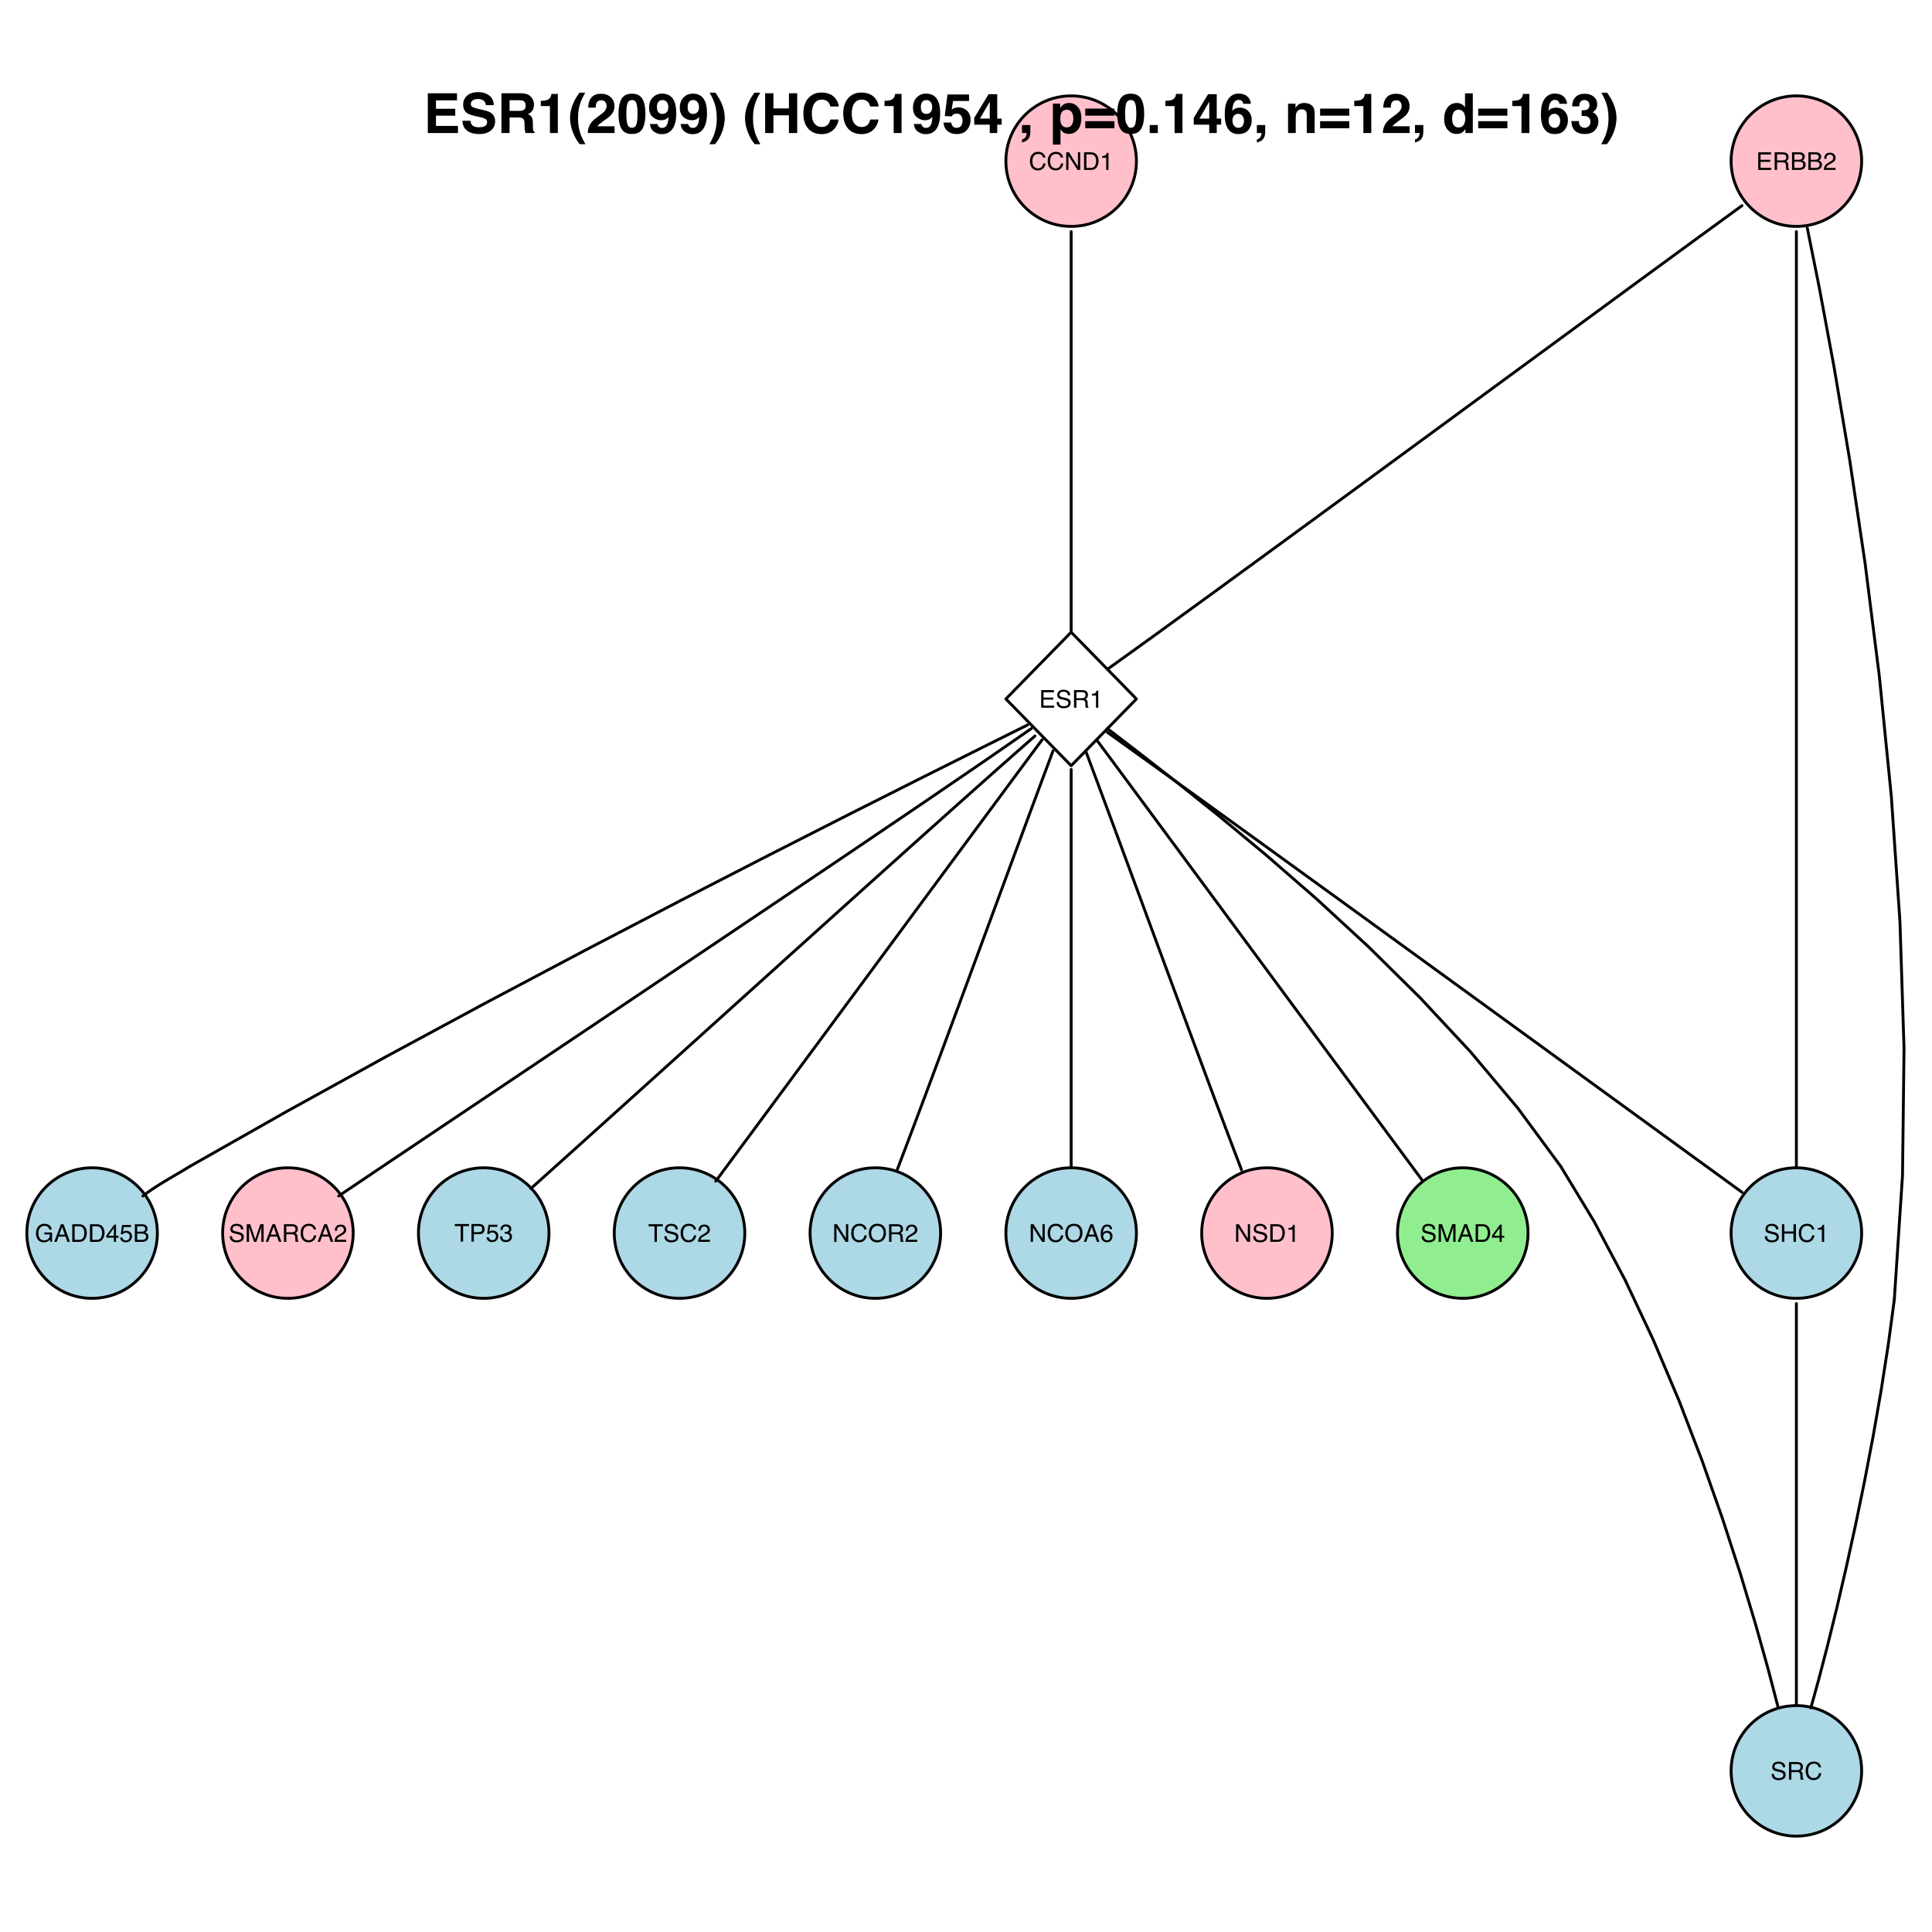 <?xml version="1.0" encoding="UTF-8"?>
<svg xmlns="http://www.w3.org/2000/svg" xmlns:xlink="http://www.w3.org/1999/xlink" width="504pt" height="504pt" viewBox="0 0 504 504" version="1.1">
<defs>
<g>
<symbol overflow="visible" id="glyph0-0">
<path style="stroke:none;" d="M 0.203 0 L 0.203 -4.594 L 3.859 -4.594 L 3.859 0 Z M 3.281 -0.578 L 3.281 -4.016 L 0.781 -4.016 L 0.781 -0.578 Z "/>
</symbol>
<symbol overflow="visible" id="glyph0-1">
<path style="stroke:none;" d="M 2.422 -4.719 C 3.004 -4.719 3.457 -4.562 3.781 -4.25 C 4.102 -3.945 4.281 -3.602 4.312 -3.219 L 3.703 -3.219 C 3.641 -3.508 3.504 -3.738 3.297 -3.906 C 3.086 -4.082 2.801 -4.172 2.438 -4.172 C 1.977 -4.172 1.609 -4.008 1.328 -3.688 C 1.055 -3.375 0.922 -2.891 0.922 -2.234 C 0.922 -1.703 1.047 -1.266 1.297 -0.922 C 1.547 -0.586 1.922 -0.422 2.422 -0.422 C 2.879 -0.422 3.227 -0.598 3.469 -0.953 C 3.594 -1.141 3.688 -1.383 3.75 -1.688 L 4.359 -1.688 C 4.305 -1.207 4.125 -0.801 3.812 -0.469 C 3.445 -0.07 2.957 0.125 2.344 0.125 C 1.812 0.125 1.363 -0.035 1 -0.359 C 0.52 -0.785 0.281 -1.445 0.281 -2.344 C 0.281 -3.02 0.457 -3.578 0.812 -4.016 C 1.207 -4.484 1.742 -4.719 2.422 -4.719 Z M 2.297 -4.719 Z "/>
</symbol>
<symbol overflow="visible" id="glyph0-2">
<path style="stroke:none;" d="M 0.484 -4.594 L 1.219 -4.594 L 3.547 -0.875 L 3.547 -4.594 L 4.141 -4.594 L 4.141 0 L 3.438 0 L 1.078 -3.719 L 1.078 0 L 0.484 0 Z M 2.266 -4.594 Z "/>
</symbol>
<symbol overflow="visible" id="glyph0-3">
<path style="stroke:none;" d="M 2.25 -0.531 C 2.457 -0.531 2.629 -0.551 2.766 -0.594 C 3.016 -0.676 3.211 -0.832 3.359 -1.062 C 3.484 -1.25 3.57 -1.488 3.625 -1.781 C 3.656 -1.957 3.672 -2.117 3.672 -2.266 C 3.672 -2.828 3.555 -3.266 3.328 -3.578 C 3.109 -3.898 2.75 -4.062 2.25 -4.062 L 1.141 -4.062 L 1.141 -0.531 Z M 0.516 -4.594 L 2.375 -4.594 C 3.008 -4.594 3.5 -4.367 3.844 -3.922 C 4.156 -3.516 4.312 -3 4.312 -2.375 C 4.312 -1.883 4.219 -1.441 4.031 -1.047 C 3.707 -0.348 3.156 0 2.375 0 L 0.516 0 Z "/>
</symbol>
<symbol overflow="visible" id="glyph0-4">
<path style="stroke:none;" d="M 0.609 -3.172 L 0.609 -3.609 C 1.016 -3.641 1.297 -3.703 1.453 -3.797 C 1.617 -3.891 1.742 -4.109 1.828 -4.453 L 2.266 -4.453 L 2.266 0 L 1.672 0 L 1.672 -3.172 Z "/>
</symbol>
<symbol overflow="visible" id="glyph0-5">
<path style="stroke:none;" d="M 0.547 -4.594 L 3.891 -4.594 L 3.891 -4.031 L 1.156 -4.031 L 1.156 -2.641 L 3.688 -2.641 L 3.688 -2.109 L 1.156 -2.109 L 1.156 -0.547 L 3.938 -0.547 L 3.938 0 L 0.547 0 Z M 2.25 -4.594 Z "/>
</symbol>
<symbol overflow="visible" id="glyph0-6">
<path style="stroke:none;" d="M 2.625 -2.484 C 2.914 -2.484 3.145 -2.539 3.312 -2.656 C 3.488 -2.781 3.578 -2.992 3.578 -3.297 C 3.578 -3.617 3.457 -3.844 3.219 -3.969 C 3.094 -4.031 2.922 -4.062 2.703 -4.062 L 1.188 -4.062 L 1.188 -2.484 Z M 0.562 -4.594 L 2.688 -4.594 C 3.039 -4.594 3.332 -4.539 3.562 -4.438 C 3.988 -4.238 4.203 -3.879 4.203 -3.359 C 4.203 -3.078 4.145 -2.848 4.031 -2.672 C 3.914 -2.504 3.758 -2.367 3.562 -2.266 C 3.738 -2.191 3.867 -2.094 3.953 -1.969 C 4.047 -1.852 4.098 -1.66 4.109 -1.391 L 4.141 -0.781 C 4.141 -0.602 4.148 -0.473 4.172 -0.391 C 4.211 -0.242 4.281 -0.148 4.375 -0.109 L 4.375 0 L 3.609 0 C 3.586 -0.039 3.57 -0.094 3.562 -0.156 C 3.551 -0.219 3.539 -0.336 3.531 -0.516 L 3.5 -1.281 C 3.477 -1.582 3.363 -1.785 3.156 -1.891 C 3.039 -1.941 2.859 -1.969 2.609 -1.969 L 1.188 -1.969 L 1.188 0 L 0.562 0 Z "/>
</symbol>
<symbol overflow="visible" id="glyph0-7">
<path style="stroke:none;" d="M 2.219 -2.656 C 2.477 -2.656 2.68 -2.691 2.828 -2.766 C 3.055 -2.879 3.172 -3.082 3.172 -3.375 C 3.172 -3.676 3.051 -3.879 2.812 -3.984 C 2.664 -4.047 2.457 -4.078 2.188 -4.078 L 1.078 -4.078 L 1.078 -2.656 Z M 2.422 -0.531 C 2.805 -0.531 3.078 -0.641 3.234 -0.859 C 3.336 -1.004 3.391 -1.176 3.391 -1.375 C 3.391 -1.707 3.242 -1.93 2.953 -2.047 C 2.785 -2.117 2.57 -2.156 2.312 -2.156 L 1.078 -2.156 L 1.078 -0.531 Z M 0.469 -4.594 L 2.453 -4.594 C 2.984 -4.594 3.363 -4.43 3.594 -4.109 C 3.727 -3.922 3.797 -3.703 3.797 -3.453 C 3.797 -3.16 3.711 -2.926 3.547 -2.75 C 3.461 -2.645 3.336 -2.551 3.172 -2.469 C 3.41 -2.383 3.586 -2.285 3.703 -2.172 C 3.91 -1.973 4.016 -1.695 4.016 -1.344 C 4.016 -1.039 3.922 -0.77 3.734 -0.531 C 3.461 -0.176 3.023 0 2.422 0 L 0.469 0 Z "/>
</symbol>
<symbol overflow="visible" id="glyph0-8">
<path style="stroke:none;" d="M 0.203 0 C 0.223 -0.383 0.301 -0.719 0.438 -1 C 0.57 -1.289 0.844 -1.551 1.25 -1.781 L 1.859 -2.141 C 2.117 -2.297 2.305 -2.426 2.422 -2.531 C 2.586 -2.707 2.672 -2.906 2.672 -3.125 C 2.672 -3.383 2.594 -3.594 2.438 -3.75 C 2.281 -3.906 2.07 -3.984 1.812 -3.984 C 1.426 -3.984 1.16 -3.836 1.016 -3.547 C 0.93 -3.391 0.883 -3.172 0.875 -2.891 L 0.312 -2.891 C 0.312 -3.273 0.383 -3.594 0.531 -3.844 C 0.77 -4.281 1.195 -4.5 1.812 -4.5 C 2.332 -4.5 2.707 -4.359 2.938 -4.078 C 3.176 -3.797 3.297 -3.488 3.297 -3.156 C 3.297 -2.789 3.172 -2.484 2.922 -2.234 C 2.773 -2.086 2.516 -1.91 2.141 -1.703 L 1.703 -1.453 C 1.492 -1.336 1.332 -1.234 1.219 -1.141 C 1.008 -0.953 0.879 -0.75 0.828 -0.531 L 3.281 -0.531 L 3.281 0 Z "/>
</symbol>
<symbol overflow="visible" id="glyph0-9">
<path style="stroke:none;" d="M 0.891 -1.484 C 0.91 -1.223 0.973 -1.008 1.078 -0.844 C 1.285 -0.539 1.648 -0.391 2.172 -0.391 C 2.398 -0.391 2.613 -0.422 2.812 -0.484 C 3.176 -0.617 3.359 -0.852 3.359 -1.188 C 3.359 -1.438 3.281 -1.613 3.125 -1.719 C 2.969 -1.82 2.723 -1.914 2.391 -2 L 1.766 -2.141 C 1.359 -2.223 1.07 -2.32 0.906 -2.438 C 0.613 -2.625 0.469 -2.91 0.469 -3.297 C 0.469 -3.711 0.609 -4.051 0.891 -4.312 C 1.172 -4.57 1.578 -4.703 2.109 -4.703 C 2.586 -4.703 2.992 -4.586 3.328 -4.359 C 3.672 -4.129 3.844 -3.758 3.844 -3.25 L 3.25 -3.25 C 3.219 -3.488 3.148 -3.676 3.047 -3.812 C 2.859 -4.051 2.539 -4.172 2.094 -4.172 C 1.719 -4.172 1.445 -4.094 1.281 -3.938 C 1.125 -3.781 1.047 -3.602 1.047 -3.406 C 1.047 -3.176 1.141 -3.008 1.328 -2.906 C 1.453 -2.844 1.734 -2.758 2.172 -2.656 L 2.812 -2.516 C 3.125 -2.441 3.363 -2.344 3.531 -2.219 C 3.82 -2.008 3.969 -1.695 3.969 -1.281 C 3.969 -0.77 3.781 -0.406 3.406 -0.188 C 3.039 0.031 2.613 0.141 2.125 0.141 C 1.551 0.141 1.102 -0.004 0.781 -0.297 C 0.457 -0.586 0.301 -0.984 0.312 -1.484 Z M 2.156 -4.719 Z "/>
</symbol>
<symbol overflow="visible" id="glyph0-10">
<path style="stroke:none;" d="M 0.469 -4.594 L 1.359 -4.594 L 2.688 -0.703 L 4 -4.594 L 4.875 -4.594 L 4.875 0 L 4.281 0 L 4.281 -2.719 C 4.281 -2.812 4.281 -2.961 4.281 -3.172 C 4.289 -3.391 4.297 -3.625 4.297 -3.875 L 2.984 0 L 2.375 0 L 1.047 -3.875 L 1.047 -3.734 C 1.047 -3.617 1.047 -3.445 1.047 -3.219 C 1.055 -2.988 1.062 -2.82 1.062 -2.719 L 1.062 0 L 0.469 0 Z "/>
</symbol>
<symbol overflow="visible" id="glyph0-11">
<path style="stroke:none;" d="M 2.844 -1.891 L 2.156 -3.906 L 1.406 -1.891 Z M 1.828 -4.594 L 2.531 -4.594 L 4.188 0 L 3.516 0 L 3.047 -1.375 L 1.234 -1.375 L 0.734 0 L 0.094 0 Z M 2.141 -4.594 Z "/>
</symbol>
<symbol overflow="visible" id="glyph0-12">
<path style="stroke:none;" d="M 2.125 -1.578 L 2.125 -3.609 L 0.688 -1.578 Z M 2.125 0 L 2.125 -1.094 L 0.156 -1.094 L 0.156 -1.641 L 2.219 -4.484 L 2.688 -4.484 L 2.688 -1.578 L 3.344 -1.578 L 3.344 -1.094 L 2.688 -1.094 L 2.688 0 Z "/>
</symbol>
<symbol overflow="visible" id="glyph0-13">
<path style="stroke:none;" d="M 2.469 -4.719 C 2.906 -4.719 3.281 -4.633 3.594 -4.469 C 4.051 -4.227 4.332 -3.805 4.438 -3.203 L 3.812 -3.203 C 3.738 -3.535 3.582 -3.781 3.344 -3.938 C 3.113 -4.094 2.816 -4.172 2.453 -4.172 C 2.035 -4.172 1.68 -4.008 1.391 -3.688 C 1.098 -3.363 0.953 -2.891 0.953 -2.266 C 0.953 -1.711 1.07 -1.266 1.312 -0.922 C 1.551 -0.578 1.941 -0.406 2.484 -0.406 C 2.898 -0.406 3.242 -0.523 3.516 -0.766 C 3.785 -1.016 3.922 -1.406 3.922 -1.938 L 2.484 -1.938 L 2.484 -2.453 L 4.5 -2.453 L 4.5 0 L 4.109 0 L 3.953 -0.594 C 3.742 -0.363 3.555 -0.203 3.391 -0.109 C 3.117 0.047 2.773 0.125 2.359 0.125 C 1.805 0.125 1.336 -0.051 0.953 -0.406 C 0.523 -0.844 0.312 -1.453 0.312 -2.234 C 0.312 -2.992 0.52 -3.602 0.938 -4.062 C 1.332 -4.5 1.844 -4.719 2.469 -4.719 Z M 2.375 -4.719 Z "/>
</symbol>
<symbol overflow="visible" id="glyph0-14">
<path style="stroke:none;" d="M 0.797 -1.141 C 0.828 -0.816 0.973 -0.594 1.234 -0.469 C 1.367 -0.406 1.523 -0.375 1.703 -0.375 C 2.035 -0.375 2.281 -0.477 2.438 -0.688 C 2.602 -0.906 2.688 -1.145 2.688 -1.406 C 2.688 -1.719 2.586 -1.957 2.391 -2.125 C 2.203 -2.301 1.977 -2.391 1.719 -2.391 C 1.52 -2.391 1.348 -2.352 1.203 -2.281 C 1.066 -2.207 0.953 -2.102 0.859 -1.969 L 0.375 -2 L 0.703 -4.406 L 3.031 -4.406 L 3.031 -3.859 L 1.125 -3.859 L 0.938 -2.609 C 1.039 -2.691 1.141 -2.754 1.234 -2.797 C 1.398 -2.859 1.594 -2.891 1.812 -2.891 C 2.227 -2.891 2.578 -2.758 2.859 -2.5 C 3.148 -2.238 3.297 -1.898 3.297 -1.484 C 3.297 -1.066 3.16 -0.695 2.891 -0.375 C 2.629 -0.051 2.211 0.109 1.641 0.109 C 1.273 0.109 0.953 0.008 0.672 -0.188 C 0.391 -0.395 0.234 -0.711 0.203 -1.141 Z "/>
</symbol>
<symbol overflow="visible" id="glyph0-15">
<path style="stroke:none;" d="M 0.5 -4.594 L 1.125 -4.594 L 1.125 -2.703 L 3.516 -2.703 L 3.516 -4.594 L 4.156 -4.594 L 4.156 0 L 3.516 0 L 3.516 -2.156 L 1.125 -2.156 L 1.125 0 L 0.5 0 Z "/>
</symbol>
<symbol overflow="visible" id="glyph0-16">
<path style="stroke:none;" d="M 3.828 -4.594 L 3.828 -4.047 L 2.281 -4.047 L 2.281 0 L 1.656 0 L 1.656 -4.047 L 0.109 -4.047 L 0.109 -4.594 Z "/>
</symbol>
<symbol overflow="visible" id="glyph0-17">
<path style="stroke:none;" d="M 0.547 -4.594 L 2.609 -4.594 C 3.023 -4.594 3.359 -4.477 3.609 -4.25 C 3.859 -4.02 3.984 -3.695 3.984 -3.281 C 3.984 -2.914 3.867 -2.598 3.641 -2.328 C 3.422 -2.066 3.078 -1.938 2.609 -1.938 L 1.172 -1.938 L 1.172 0 L 0.547 0 Z M 3.344 -3.281 C 3.344 -3.613 3.219 -3.844 2.969 -3.969 C 2.832 -4.031 2.645 -4.062 2.406 -4.062 L 1.172 -4.062 L 1.172 -2.469 L 2.406 -2.469 C 2.688 -2.469 2.91 -2.523 3.078 -2.641 C 3.254 -2.766 3.344 -2.977 3.344 -3.281 Z "/>
</symbol>
<symbol overflow="visible" id="glyph0-18">
<path style="stroke:none;" d="M 1.672 0.125 C 1.141 0.125 0.754 -0.02 0.516 -0.312 C 0.273 -0.602 0.156 -0.957 0.156 -1.375 L 0.734 -1.375 C 0.766 -1.082 0.82 -0.875 0.906 -0.75 C 1.051 -0.508 1.316 -0.391 1.703 -0.391 C 1.992 -0.391 2.227 -0.469 2.406 -0.625 C 2.582 -0.781 2.672 -0.984 2.672 -1.234 C 2.672 -1.547 2.578 -1.766 2.391 -1.891 C 2.203 -2.016 1.941 -2.078 1.609 -2.078 C 1.566 -2.078 1.523 -2.078 1.484 -2.078 C 1.453 -2.078 1.414 -2.07 1.375 -2.062 L 1.375 -2.562 C 1.438 -2.562 1.484 -2.555 1.516 -2.547 C 1.555 -2.547 1.602 -2.547 1.656 -2.547 C 1.863 -2.547 2.035 -2.582 2.172 -2.656 C 2.41 -2.77 2.531 -2.977 2.531 -3.281 C 2.531 -3.5 2.445 -3.664 2.281 -3.781 C 2.125 -3.906 1.941 -3.969 1.734 -3.969 C 1.359 -3.969 1.098 -3.844 0.953 -3.594 C 0.879 -3.457 0.836 -3.266 0.828 -3.016 L 0.266 -3.016 C 0.266 -3.348 0.332 -3.629 0.469 -3.859 C 0.695 -4.273 1.098 -4.484 1.672 -4.484 C 2.129 -4.484 2.484 -4.379 2.734 -4.172 C 2.984 -3.973 3.109 -3.68 3.109 -3.297 C 3.109 -3.023 3.035 -2.801 2.891 -2.625 C 2.797 -2.52 2.676 -2.438 2.531 -2.375 C 2.77 -2.312 2.953 -2.188 3.078 -2 C 3.211 -1.82 3.281 -1.598 3.281 -1.328 C 3.281 -0.898 3.141 -0.551 2.859 -0.281 C 2.578 -0.008 2.18 0.125 1.672 0.125 Z "/>
</symbol>
<symbol overflow="visible" id="glyph0-19">
<path style="stroke:none;" d="M 2.469 -4.719 C 3.281 -4.719 3.879 -4.457 4.266 -3.938 C 4.578 -3.531 4.734 -3.008 4.734 -2.375 C 4.734 -1.688 4.555 -1.117 4.203 -0.672 C 3.797 -0.129 3.211 0.141 2.453 0.141 C 1.742 0.141 1.191 -0.094 0.797 -0.562 C 0.43 -1.008 0.25 -1.582 0.25 -2.281 C 0.25 -2.895 0.406 -3.426 0.719 -3.875 C 1.113 -4.438 1.695 -4.719 2.469 -4.719 Z M 2.531 -0.422 C 3.082 -0.422 3.477 -0.617 3.719 -1.016 C 3.969 -1.41 4.094 -1.863 4.094 -2.375 C 4.094 -2.906 3.953 -3.336 3.672 -3.672 C 3.391 -4.004 3.004 -4.172 2.516 -4.172 C 2.035 -4.172 1.645 -4.004 1.344 -3.672 C 1.039 -3.348 0.891 -2.867 0.891 -2.234 C 0.891 -1.723 1.02 -1.289 1.281 -0.938 C 1.539 -0.594 1.957 -0.422 2.531 -0.422 Z M 2.484 -4.719 Z "/>
</symbol>
<symbol overflow="visible" id="glyph0-20">
<path style="stroke:none;" d="M 1.875 -4.5 C 2.375 -4.5 2.723 -4.367 2.922 -4.109 C 3.117 -3.848 3.219 -3.582 3.219 -3.312 L 2.656 -3.312 C 2.625 -3.488 2.57 -3.625 2.5 -3.719 C 2.363 -3.906 2.16 -4 1.891 -4 C 1.566 -4 1.312 -3.852 1.125 -3.562 C 0.945 -3.27 0.848 -2.852 0.828 -2.312 C 0.953 -2.508 1.113 -2.656 1.312 -2.75 C 1.488 -2.832 1.688 -2.875 1.906 -2.875 C 2.281 -2.875 2.609 -2.754 2.891 -2.516 C 3.172 -2.273 3.312 -1.914 3.312 -1.438 C 3.312 -1.031 3.176 -0.672 2.906 -0.359 C 2.645 -0.047 2.27 0.109 1.781 0.109 C 1.363 0.109 1 -0.047 0.688 -0.359 C 0.383 -0.68 0.234 -1.219 0.234 -1.969 C 0.234 -2.52 0.301 -2.992 0.438 -3.391 C 0.695 -4.129 1.176 -4.5 1.875 -4.5 Z M 1.828 -0.391 C 2.129 -0.391 2.352 -0.488 2.5 -0.688 C 2.645 -0.883 2.719 -1.117 2.719 -1.391 C 2.719 -1.617 2.648 -1.836 2.516 -2.047 C 2.391 -2.254 2.156 -2.359 1.812 -2.359 C 1.562 -2.359 1.344 -2.273 1.156 -2.109 C 0.977 -1.953 0.891 -1.711 0.891 -1.391 C 0.891 -1.109 0.973 -0.867 1.141 -0.672 C 1.305 -0.484 1.535 -0.391 1.828 -0.391 Z "/>
</symbol>
<symbol overflow="visible" id="glyph1-0">
<path style="stroke:none;" d="M 1.078 0 L 1.078 -10.375 L 9.438 -10.375 L 9.438 0 Z M 8.141 -1.297 L 8.141 -9.078 L 2.375 -9.078 L 2.375 -1.297 Z "/>
</symbol>
<symbol overflow="visible" id="glyph1-1">
<path style="stroke:none;" d="M 8.766 -8.531 L 3.281 -8.531 L 3.281 -6.328 L 8.312 -6.328 L 8.312 -4.531 L 3.281 -4.531 L 3.281 -1.859 L 9.016 -1.859 L 9.016 0 L 1.156 0 L 1.156 -10.375 L 8.766 -10.375 Z "/>
</symbol>
<symbol overflow="visible" id="glyph1-2">
<path style="stroke:none;" d="M 2.672 -3.203 C 2.734 -2.723 2.859 -2.367 3.047 -2.141 C 3.398 -1.711 4.004 -1.5 4.859 -1.5 C 5.367 -1.5 5.785 -1.555 6.109 -1.672 C 6.711 -1.879 7.016 -2.281 7.016 -2.875 C 7.016 -3.219 6.863 -3.484 6.562 -3.672 C 6.258 -3.848 5.789 -4.008 5.156 -4.156 L 4.047 -4.391 C 2.973 -4.641 2.227 -4.906 1.812 -5.188 C 1.113 -5.664 0.766 -6.414 0.766 -7.438 C 0.766 -8.363 1.102 -9.133 1.781 -9.75 C 2.457 -10.363 3.445 -10.672 4.75 -10.672 C 5.844 -10.672 6.773 -10.379 7.547 -9.797 C 8.316 -9.223 8.723 -8.383 8.766 -7.281 L 6.688 -7.281 C 6.645 -7.906 6.367 -8.348 5.859 -8.609 C 5.523 -8.785 5.109 -8.875 4.609 -8.875 C 4.047 -8.875 3.598 -8.758 3.266 -8.531 C 2.93 -8.301 2.766 -7.988 2.766 -7.594 C 2.766 -7.219 2.93 -6.941 3.266 -6.766 C 3.473 -6.641 3.922 -6.492 4.609 -6.328 L 6.406 -5.906 C 7.188 -5.719 7.773 -5.469 8.172 -5.156 C 8.797 -4.664 9.109 -3.957 9.109 -3.031 C 9.109 -2.082 8.742 -1.297 8.016 -0.672 C 7.285 -0.047 6.258 0.266 4.938 0.266 C 3.594 0.266 2.531 -0.039 1.75 -0.656 C 0.977 -1.27 0.594 -2.117 0.594 -3.203 Z M 4.766 -10.688 Z "/>
</symbol>
<symbol overflow="visible" id="glyph1-3">
<path style="stroke:none;" d="M 3.266 -8.562 L 3.266 -5.781 L 5.719 -5.781 C 6.207 -5.781 6.57 -5.836 6.812 -5.953 C 7.25 -6.148 7.469 -6.539 7.469 -7.125 C 7.469 -7.75 7.258 -8.172 6.844 -8.391 C 6.602 -8.504 6.25 -8.562 5.781 -8.562 Z M 6.234 -10.375 C 6.961 -10.352 7.52 -10.258 7.906 -10.094 C 8.301 -9.938 8.633 -9.695 8.906 -9.375 C 9.133 -9.113 9.312 -8.82 9.438 -8.5 C 9.57 -8.188 9.641 -7.828 9.641 -7.422 C 9.641 -6.922 9.516 -6.43 9.266 -5.953 C 9.016 -5.484 8.602 -5.148 8.031 -4.953 C 8.508 -4.754 8.848 -4.477 9.047 -4.125 C 9.242 -3.781 9.344 -3.242 9.344 -2.516 L 9.344 -1.812 C 9.344 -1.344 9.363 -1.02 9.406 -0.844 C 9.457 -0.582 9.586 -0.391 9.797 -0.266 L 9.797 0 L 7.422 0 C 7.348 -0.227 7.301 -0.414 7.281 -0.562 C 7.219 -0.844 7.188 -1.141 7.188 -1.453 L 7.172 -2.406 C 7.16 -3.07 7.035 -3.516 6.797 -3.734 C 6.566 -3.953 6.133 -4.062 5.5 -4.062 L 3.266 -4.062 L 3.266 0 L 1.141 0 L 1.141 -10.375 Z "/>
</symbol>
<symbol overflow="visible" id="glyph1-4">
<path style="stroke:none;" d="M 1 -7.031 L 1 -8.406 C 1.633 -8.426 2.078 -8.469 2.328 -8.531 C 2.734 -8.613 3.062 -8.789 3.312 -9.062 C 3.488 -9.238 3.617 -9.484 3.703 -9.797 C 3.754 -9.973 3.781 -10.109 3.781 -10.203 L 5.453 -10.203 L 5.453 0 L 3.391 0 L 3.391 -7.031 Z "/>
</symbol>
<symbol overflow="visible" id="glyph1-5">
<path style="stroke:none;" d="M 1.453 -7.75 C 1.816 -8.613 2.359 -9.539 3.078 -10.531 L 4.594 -10.531 L 4.156 -9.75 C 3.562 -8.664 3.148 -7.531 2.922 -6.344 C 2.773 -5.562 2.703 -4.711 2.703 -3.797 C 2.703 -2.359 2.91 -1.039 3.328 0.156 C 3.566 0.875 4 1.789 4.625 2.906 L 3.141 2.906 L 2.641 2.219 C 2.316 1.812 1.973 1.195 1.609 0.375 C 0.953 -1.082 0.625 -2.516 0.625 -3.922 C 0.625 -5.211 0.898 -6.488 1.453 -7.75 Z "/>
</symbol>
<symbol overflow="visible" id="glyph1-6">
<path style="stroke:none;" d="M 0.453 0 C 0.473 -0.727 0.629 -1.395 0.922 -2 C 1.203 -2.688 1.879 -3.41 2.953 -4.172 C 3.867 -4.828 4.461 -5.297 4.734 -5.578 C 5.148 -6.023 5.359 -6.516 5.359 -7.047 C 5.359 -7.484 5.238 -7.844 5 -8.125 C 4.77 -8.406 4.43 -8.547 3.984 -8.547 C 3.367 -8.547 2.953 -8.32 2.734 -7.875 C 2.609 -7.613 2.535 -7.195 2.516 -6.625 L 0.562 -6.625 C 0.594 -7.488 0.75 -8.188 1.031 -8.719 C 1.57 -9.738 2.523 -10.25 3.891 -10.25 C 4.961 -10.25 5.816 -9.945 6.453 -9.344 C 7.098 -8.75 7.422 -7.961 7.422 -6.984 C 7.422 -6.223 7.191 -5.551 6.734 -4.969 C 6.441 -4.57 5.957 -4.141 5.281 -3.672 L 4.484 -3.094 C 3.984 -2.738 3.641 -2.477 3.453 -2.312 C 3.266 -2.156 3.109 -1.973 2.984 -1.766 L 7.438 -1.766 L 7.438 0 Z "/>
</symbol>
<symbol overflow="visible" id="glyph1-7">
<path style="stroke:none;" d="M 2.5 -5 C 2.5 -3.832 2.594 -2.938 2.781 -2.312 C 2.977 -1.688 3.375 -1.375 3.969 -1.375 C 4.562 -1.375 4.953 -1.688 5.141 -2.312 C 5.328 -2.938 5.422 -3.832 5.422 -5 C 5.422 -6.227 5.328 -7.133 5.141 -7.719 C 4.953 -8.312 4.562 -8.609 3.969 -8.609 C 3.375 -8.609 2.977 -8.312 2.781 -7.719 C 2.594 -7.133 2.5 -6.227 2.5 -5 Z M 3.969 -10.266 C 5.27 -10.266 6.18 -9.805 6.703 -8.891 C 7.223 -7.984 7.484 -6.688 7.484 -5 C 7.484 -3.312 7.223 -2.016 6.703 -1.109 C 6.18 -0.203 5.27 0.25 3.969 0.25 C 2.664 0.25 1.754 -0.203 1.234 -1.109 C 0.711 -2.016 0.453 -3.312 0.453 -5 C 0.453 -6.688 0.711 -7.984 1.234 -8.891 C 1.754 -9.805 2.664 -10.266 3.969 -10.266 Z "/>
</symbol>
<symbol overflow="visible" id="glyph1-8">
<path style="stroke:none;" d="M 0.422 -6.609 C 0.422 -7.703 0.738 -8.586 1.375 -9.266 C 2.008 -9.941 2.828 -10.281 3.828 -10.281 C 5.379 -10.281 6.445 -9.594 7.031 -8.219 C 7.352 -7.445 7.516 -6.426 7.516 -5.156 C 7.516 -3.914 7.359 -2.883 7.047 -2.062 C 6.441 -0.488 5.344 0.297 3.75 0.297 C 2.977 0.297 2.285 0.07 1.672 -0.375 C 1.066 -0.832 0.723 -1.492 0.641 -2.359 L 2.625 -2.359 C 2.676 -2.055 2.801 -1.812 3 -1.625 C 3.207 -1.438 3.484 -1.344 3.828 -1.344 C 4.492 -1.344 4.957 -1.711 5.219 -2.453 C 5.363 -2.848 5.457 -3.438 5.5 -4.219 C 5.312 -3.988 5.117 -3.812 4.922 -3.688 C 4.547 -3.457 4.082 -3.344 3.531 -3.344 C 2.719 -3.344 1.992 -3.625 1.359 -4.188 C 0.734 -4.75 0.422 -5.555 0.422 -6.609 Z M 3.969 -4.984 C 4.238 -4.984 4.5 -5.062 4.75 -5.219 C 5.207 -5.508 5.438 -6.016 5.438 -6.734 C 5.438 -7.305 5.301 -7.758 5.031 -8.094 C 4.758 -8.438 4.391 -8.609 3.922 -8.609 C 3.578 -8.609 3.281 -8.516 3.031 -8.328 C 2.656 -8.023 2.469 -7.516 2.469 -6.797 C 2.469 -6.191 2.586 -5.738 2.828 -5.438 C 3.078 -5.133 3.457 -4.984 3.969 -4.984 Z "/>
</symbol>
<symbol overflow="visible" id="glyph1-9">
<path style="stroke:none;" d="M 1.688 -10.531 C 2.406 -9.539 2.945 -8.613 3.312 -7.75 C 3.863 -6.488 4.141 -5.211 4.141 -3.922 C 4.141 -2.516 3.816 -1.082 3.172 0.375 C 2.797 1.195 2.445 1.812 2.125 2.219 L 1.625 2.906 L 0.141 2.906 C 0.766 1.789 1.195 0.875 1.438 0.156 C 1.852 -1.039 2.062 -2.359 2.062 -3.797 C 2.062 -4.711 1.988 -5.562 1.844 -6.344 C 1.613 -7.531 1.203 -8.664 0.609 -9.75 L 0.188 -10.531 Z "/>
</symbol>
<symbol overflow="visible" id="glyph1-10">
<path style="stroke:none;" d=""/>
</symbol>
<symbol overflow="visible" id="glyph1-11">
<path style="stroke:none;" d="M 1.078 0 L 1.078 -10.375 L 3.234 -10.375 L 3.234 -6.422 L 7.281 -6.422 L 7.281 -10.375 L 9.438 -10.375 L 9.438 0 L 7.281 0 L 7.281 -4.625 L 3.234 -4.625 L 3.234 0 Z "/>
</symbol>
<symbol overflow="visible" id="glyph1-12">
<path style="stroke:none;" d="M 0.641 -5.094 C 0.641 -6.906 1.129 -8.301 2.109 -9.281 C 2.953 -10.133 4.023 -10.562 5.328 -10.562 C 7.066 -10.562 8.344 -9.988 9.156 -8.844 C 9.594 -8.207 9.832 -7.566 9.875 -6.922 L 7.703 -6.922 C 7.555 -7.41 7.375 -7.785 7.156 -8.047 C 6.758 -8.492 6.176 -8.719 5.406 -8.719 C 4.625 -8.719 4.004 -8.398 3.547 -7.766 C 3.086 -7.129 2.859 -6.227 2.859 -5.062 C 2.859 -3.895 3.098 -3.02 3.578 -2.438 C 4.066 -1.863 4.68 -1.578 5.422 -1.578 C 6.18 -1.578 6.758 -1.828 7.156 -2.328 C 7.375 -2.598 7.555 -3 7.703 -3.531 L 9.844 -3.531 C 9.656 -2.406 9.176 -1.488 8.406 -0.781 C 7.633 -0.07 6.645 0.281 5.438 0.281 C 3.945 0.281 2.773 -0.191 1.922 -1.141 C 1.066 -2.109 0.641 -3.426 0.641 -5.094 Z M 5.266 -10.688 Z "/>
</symbol>
<symbol overflow="visible" id="glyph1-13">
<path style="stroke:none;" d="M 2.375 -2.734 C 2.457 -2.297 2.609 -1.957 2.828 -1.719 C 3.055 -1.477 3.383 -1.359 3.812 -1.359 C 4.312 -1.359 4.691 -1.531 4.953 -1.875 C 5.211 -2.227 5.344 -2.672 5.344 -3.203 C 5.344 -3.723 5.219 -4.16 4.969 -4.516 C 4.727 -4.879 4.352 -5.062 3.844 -5.062 C 3.594 -5.062 3.379 -5.031 3.203 -4.969 C 2.891 -4.852 2.656 -4.645 2.5 -4.344 L 0.703 -4.438 L 1.406 -10.062 L 7.031 -10.062 L 7.031 -8.359 L 2.859 -8.359 L 2.5 -6.141 C 2.812 -6.336 3.051 -6.469 3.219 -6.531 C 3.508 -6.645 3.863 -6.703 4.281 -6.703 C 5.125 -6.703 5.859 -6.414 6.484 -5.844 C 7.117 -5.281 7.438 -4.457 7.438 -3.375 C 7.438 -2.426 7.133 -1.582 6.531 -0.844 C 5.926 -0.102 5.02 0.266 3.812 0.266 C 2.844 0.266 2.047 0.004 1.422 -0.516 C 0.797 -1.035 0.445 -1.773 0.375 -2.734 Z "/>
</symbol>
<symbol overflow="visible" id="glyph1-14">
<path style="stroke:none;" d="M 7.531 -2.188 L 6.375 -2.188 L 6.375 0 L 4.422 0 L 4.422 -2.188 L 0.375 -2.188 L 0.375 -3.953 L 4.125 -10.141 L 6.375 -10.141 L 6.375 -3.766 L 7.531 -3.766 Z M 4.422 -3.766 L 4.422 -8.172 L 1.859 -3.766 Z "/>
</symbol>
<symbol overflow="visible" id="glyph1-15">
<path style="stroke:none;" d="M 0.828 1.672 C 1.234 1.555 1.531 1.363 1.719 1.094 C 1.906 0.832 2.016 0.469 2.047 0 L 0.828 0 L 0.828 -2.094 L 3 -2.094 L 3 -0.281 C 3 0.039 2.957 0.375 2.875 0.719 C 2.789 1.062 2.633 1.363 2.406 1.625 C 2.156 1.895 1.859 2.098 1.516 2.234 C 1.18 2.367 0.953 2.438 0.828 2.438 Z "/>
</symbol>
<symbol overflow="visible" id="glyph1-16">
<path style="stroke:none;" d="M 6.219 -3.828 C 6.219 -4.422 6.082 -4.941 5.812 -5.391 C 5.539 -5.848 5.102 -6.078 4.5 -6.078 C 3.77 -6.078 3.27 -5.734 3 -5.047 C 2.863 -4.68 2.797 -4.219 2.797 -3.656 C 2.797 -2.77 3.031 -2.145 3.5 -1.781 C 3.781 -1.57 4.113 -1.469 4.5 -1.469 C 5.062 -1.469 5.488 -1.68 5.781 -2.109 C 6.07 -2.535 6.219 -3.109 6.219 -3.828 Z M 5.078 -7.844 C 5.973 -7.844 6.727 -7.508 7.344 -6.844 C 7.969 -6.188 8.281 -5.219 8.281 -3.938 C 8.281 -2.582 7.977 -1.551 7.375 -0.844 C 6.77 -0.133 5.988 0.219 5.031 0.219 C 4.414 0.219 3.91 0.066 3.516 -0.234 C 3.285 -0.41 3.066 -0.66 2.859 -0.984 L 2.859 3.016 L 0.875 3.016 L 0.875 -7.672 L 2.797 -7.672 L 2.797 -6.531 C 3.016 -6.863 3.242 -7.129 3.484 -7.328 C 3.93 -7.672 4.461 -7.844 5.078 -7.844 Z "/>
</symbol>
<symbol overflow="visible" id="glyph1-17">
<path style="stroke:none;" d="M 8.125 -6.375 L 8.125 -4.531 L 0.516 -4.531 L 0.516 -6.375 Z M 8.125 -3.094 L 8.125 -1.25 L 0.516 -1.25 L 0.516 -3.094 Z "/>
</symbol>
<symbol overflow="visible" id="glyph1-18">
<path style="stroke:none;" d="M 0.906 -2.094 L 3.031 -2.094 L 3.031 0 L 0.906 0 Z "/>
</symbol>
<symbol overflow="visible" id="glyph1-19">
<path style="stroke:none;" d="M 2.469 -3.234 C 2.469 -2.68 2.613 -2.227 2.906 -1.875 C 3.195 -1.531 3.57 -1.359 4.031 -1.359 C 4.477 -1.359 4.828 -1.523 5.078 -1.859 C 5.336 -2.203 5.469 -2.641 5.469 -3.172 C 5.469 -3.766 5.32 -4.219 5.031 -4.531 C 4.738 -4.852 4.379 -5.016 3.953 -5.016 C 3.617 -5.016 3.316 -4.91 3.047 -4.703 C 2.66 -4.398 2.469 -3.91 2.469 -3.234 Z M 5.281 -7.625 C 5.281 -7.789 5.219 -7.973 5.094 -8.172 C 4.875 -8.492 4.547 -8.656 4.109 -8.656 C 3.461 -8.656 3 -8.289 2.719 -7.562 C 2.57 -7.156 2.469 -6.555 2.406 -5.766 C 2.656 -6.066 2.941 -6.285 3.266 -6.422 C 3.598 -6.555 3.977 -6.625 4.406 -6.625 C 5.312 -6.625 6.051 -6.316 6.625 -5.703 C 7.207 -5.086 7.5 -4.301 7.5 -3.344 C 7.5 -2.383 7.211 -1.539 6.641 -0.812 C 6.078 -0.094 5.195 0.266 4 0.266 C 2.719 0.266 1.77 -0.27 1.156 -1.344 C 0.688 -2.188 0.453 -3.27 0.453 -4.594 C 0.453 -5.375 0.484 -6.008 0.547 -6.5 C 0.66 -7.363 0.891 -8.082 1.234 -8.656 C 1.523 -9.145 1.906 -9.539 2.375 -9.844 C 2.844 -10.145 3.406 -10.297 4.062 -10.297 C 5.008 -10.297 5.766 -10.051 6.328 -9.562 C 6.891 -9.082 7.207 -8.438 7.281 -7.625 Z "/>
</symbol>
<symbol overflow="visible" id="glyph1-20">
<path style="stroke:none;" d="M 5.188 -7.844 C 5.977 -7.844 6.625 -7.633 7.125 -7.219 C 7.633 -6.812 7.891 -6.125 7.891 -5.156 L 7.891 0 L 5.828 0 L 5.828 -4.656 C 5.828 -5.062 5.773 -5.375 5.672 -5.594 C 5.473 -5.988 5.098 -6.188 4.547 -6.188 C 3.867 -6.188 3.398 -5.895 3.141 -5.312 C 3.016 -5.008 2.953 -4.625 2.953 -4.156 L 2.953 0 L 0.953 0 L 0.953 -7.656 L 2.891 -7.656 L 2.891 -6.531 C 3.141 -6.926 3.379 -7.211 3.609 -7.391 C 4.023 -7.691 4.551 -7.844 5.188 -7.844 Z M 4.453 -7.875 Z "/>
</symbol>
<symbol overflow="visible" id="glyph1-21">
<path style="stroke:none;" d="M 3.766 -7.844 C 4.223 -7.844 4.633 -7.738 5 -7.531 C 5.363 -7.332 5.656 -7.055 5.875 -6.703 L 5.875 -10.359 L 7.906 -10.359 L 7.906 0 L 5.969 0 L 5.969 -1.062 C 5.676 -0.602 5.348 -0.27 4.984 -0.062 C 4.617 0.133 4.164 0.234 3.625 0.234 C 2.727 0.234 1.973 -0.125 1.359 -0.844 C 0.742 -1.57 0.438 -2.504 0.438 -3.641 C 0.438 -4.941 0.738 -5.969 1.344 -6.719 C 1.945 -7.469 2.754 -7.844 3.766 -7.844 Z M 4.203 -1.453 C 4.766 -1.453 5.191 -1.66 5.484 -2.078 C 5.785 -2.504 5.938 -3.051 5.938 -3.719 C 5.938 -4.656 5.695 -5.328 5.219 -5.734 C 4.938 -5.973 4.602 -6.094 4.219 -6.094 C 3.625 -6.094 3.191 -5.867 2.922 -5.422 C 2.648 -4.984 2.516 -4.438 2.516 -3.781 C 2.516 -3.07 2.648 -2.504 2.922 -2.078 C 3.203 -1.66 3.629 -1.453 4.203 -1.453 Z "/>
</symbol>
<symbol overflow="visible" id="glyph1-22">
<path style="stroke:none;" d="M 2.344 -3.125 C 2.344 -2.719 2.41 -2.383 2.547 -2.125 C 2.785 -1.625 3.227 -1.375 3.875 -1.375 C 4.27 -1.375 4.613 -1.508 4.906 -1.781 C 5.195 -2.051 5.344 -2.441 5.344 -2.953 C 5.344 -3.617 5.07 -4.066 4.531 -4.297 C 4.219 -4.422 3.727 -4.484 3.062 -4.484 L 3.062 -5.922 C 3.719 -5.93 4.176 -5.992 4.438 -6.109 C 4.875 -6.305 5.094 -6.703 5.094 -7.297 C 5.094 -7.691 4.977 -8.008 4.75 -8.25 C 4.531 -8.488 4.211 -8.609 3.797 -8.609 C 3.328 -8.609 2.977 -8.457 2.75 -8.156 C 2.531 -7.863 2.426 -7.469 2.438 -6.969 L 0.562 -6.969 C 0.582 -7.469 0.672 -7.945 0.828 -8.406 C 0.984 -8.801 1.238 -9.172 1.594 -9.516 C 1.852 -9.754 2.164 -9.938 2.531 -10.062 C 2.895 -10.188 3.336 -10.25 3.859 -10.25 C 4.836 -10.25 5.625 -9.992 6.219 -9.484 C 6.82 -8.984 7.125 -8.312 7.125 -7.469 C 7.125 -6.863 6.941 -6.352 6.578 -5.938 C 6.359 -5.688 6.125 -5.516 5.875 -5.422 C 6.062 -5.422 6.328 -5.258 6.672 -4.938 C 7.18 -4.469 7.438 -3.82 7.438 -3 C 7.438 -2.133 7.133 -1.375 6.531 -0.719 C 5.938 -0.07 5.055 0.25 3.891 0.25 C 2.441 0.25 1.438 -0.219 0.875 -1.156 C 0.57 -1.656 0.406 -2.312 0.375 -3.125 Z "/>
</symbol>
</g>
</defs>
<g id="surface17603">
<rect x="0" y="0" width="504" height="504" style="fill:rgb(100%,100%,100%);fill-opacity:1;stroke:none;"/>
<path style="fill-rule:nonzero;fill:rgb(100%,75.294%,79.608%);fill-opacity:1;stroke-width:0.75;stroke-linecap:round;stroke-linejoin:round;stroke:rgb(0%,0%,0%);stroke-opacity:1;stroke-miterlimit:10;" d="M 296.461 42.031 C 296.461 51.438 288.836 59.059 279.434 59.059 C 270.027 59.059 262.406 51.438 262.406 42.031 C 262.406 32.629 270.027 25.008 279.434 25.008 C 288.836 25.008 296.461 32.629 296.461 42.031 "/>
<path style="fill-rule:nonzero;fill:rgb(100%,75.294%,79.608%);fill-opacity:1;stroke-width:0.75;stroke-linecap:round;stroke-linejoin:round;stroke:rgb(0%,0%,0%);stroke-opacity:1;stroke-miterlimit:10;" d="M 485.648 42.031 C 485.648 51.438 478.023 59.059 468.621 59.059 C 459.219 59.059 451.594 51.438 451.594 42.031 C 451.594 32.629 459.219 25.008 468.621 25.008 C 478.023 25.008 485.648 32.629 485.648 42.031 "/>
<path style="fill-rule:nonzero;fill:rgb(56.471%,93.333%,56.471%);fill-opacity:1;stroke-width:0.75;stroke-linecap:round;stroke-linejoin:round;stroke:rgb(0%,0%,0%);stroke-opacity:1;stroke-miterlimit:10;" d="M 398.621 321.668 C 398.621 331.07 391 338.695 381.594 338.695 C 372.191 338.695 364.566 331.07 364.566 321.668 C 364.566 312.262 372.191 304.641 381.594 304.641 C 391 304.641 398.621 312.262 398.621 321.668 "/>
<path style="fill-rule:nonzero;fill:rgb(67.843%,84.706%,90.196%);fill-opacity:1;stroke-width:0.75;stroke-linecap:round;stroke-linejoin:round;stroke:rgb(0%,0%,0%);stroke-opacity:1;stroke-miterlimit:10;" d="M 41.055 321.668 C 41.055 331.07 33.43 338.695 24.027 338.695 C 14.625 338.695 7 331.07 7 321.668 C 7 312.262 14.625 304.641 24.027 304.641 C 33.43 304.641 41.055 312.262 41.055 321.668 "/>
<path style="fill-rule:nonzero;fill:rgb(67.843%,84.706%,90.196%);fill-opacity:1;stroke-width:0.75;stroke-linecap:round;stroke-linejoin:round;stroke:rgb(0%,0%,0%);stroke-opacity:1;stroke-miterlimit:10;" d="M 485.648 321.668 C 485.648 331.07 478.023 338.695 468.621 338.695 C 459.219 338.695 451.594 331.07 451.594 321.668 C 451.594 312.262 459.219 304.641 468.621 304.641 C 478.023 304.641 485.648 312.262 485.648 321.668 "/>
<path style="fill-rule:nonzero;fill:rgb(67.843%,84.706%,90.196%);fill-opacity:1;stroke-width:0.75;stroke-linecap:round;stroke-linejoin:round;stroke:rgb(0%,0%,0%);stroke-opacity:1;stroke-miterlimit:10;" d="M 485.648 461.969 C 485.648 471.371 478.023 478.992 468.621 478.992 C 459.219 478.992 451.594 471.371 451.594 461.969 C 451.594 452.562 459.219 444.941 468.621 444.941 C 478.023 444.941 485.648 452.562 485.648 461.969 "/>
<path style="fill-rule:nonzero;fill:rgb(100%,75.294%,79.608%);fill-opacity:1;stroke-width:0.75;stroke-linecap:round;stroke-linejoin:round;stroke:rgb(0%,0%,0%);stroke-opacity:1;stroke-miterlimit:10;" d="M 92.137 321.668 C 92.137 331.07 84.512 338.695 75.109 338.695 C 65.703 338.695 58.082 331.07 58.082 321.668 C 58.082 312.262 65.703 304.641 75.109 304.641 C 84.512 304.641 92.137 312.262 92.137 321.668 "/>
<path style="fill-rule:nonzero;fill:rgb(67.843%,84.706%,90.196%);fill-opacity:1;stroke-width:0.75;stroke-linecap:round;stroke-linejoin:round;stroke:rgb(0%,0%,0%);stroke-opacity:1;stroke-miterlimit:10;" d="M 143.215 321.668 C 143.215 331.07 135.594 338.695 126.188 338.695 C 116.785 338.695 109.164 331.07 109.164 321.668 C 109.164 312.262 116.785 304.641 126.188 304.641 C 135.594 304.641 143.215 312.262 143.215 321.668 "/>
<path style="fill-rule:nonzero;fill:rgb(67.843%,84.706%,90.196%);fill-opacity:1;stroke-width:0.75;stroke-linecap:round;stroke-linejoin:round;stroke:rgb(0%,0%,0%);stroke-opacity:1;stroke-miterlimit:10;" d="M 194.297 321.668 C 194.297 331.07 186.676 338.695 177.27 338.695 C 167.867 338.695 160.242 331.07 160.242 321.668 C 160.242 312.262 167.867 304.641 177.27 304.641 C 186.676 304.641 194.297 312.262 194.297 321.668 "/>
<path style="fill-rule:nonzero;fill:rgb(67.843%,84.706%,90.196%);fill-opacity:1;stroke-width:0.75;stroke-linecap:round;stroke-linejoin:round;stroke:rgb(0%,0%,0%);stroke-opacity:1;stroke-miterlimit:10;" d="M 245.379 321.668 C 245.379 331.07 237.754 338.695 228.352 338.695 C 218.949 338.695 211.324 331.07 211.324 321.668 C 211.324 312.262 218.949 304.641 228.352 304.641 C 237.754 304.641 245.379 312.262 245.379 321.668 "/>
<path style="fill-rule:nonzero;fill:rgb(67.843%,84.706%,90.196%);fill-opacity:1;stroke-width:0.75;stroke-linecap:round;stroke-linejoin:round;stroke:rgb(0%,0%,0%);stroke-opacity:1;stroke-miterlimit:10;" d="M 296.461 321.668 C 296.461 331.07 288.836 338.695 279.434 338.695 C 270.027 338.695 262.406 331.07 262.406 321.668 C 262.406 312.262 270.027 304.641 279.434 304.641 C 288.836 304.641 296.461 312.262 296.461 321.668 "/>
<path style="fill-rule:nonzero;fill:rgb(100%,75.294%,79.608%);fill-opacity:1;stroke-width:0.75;stroke-linecap:round;stroke-linejoin:round;stroke:rgb(0%,0%,0%);stroke-opacity:1;stroke-miterlimit:10;" d="M 347.539 321.668 C 347.539 331.07 339.918 338.695 330.512 338.695 C 321.109 338.695 313.488 331.07 313.488 321.668 C 313.488 312.262 321.109 304.641 330.512 304.641 C 339.918 304.641 347.539 312.262 347.539 321.668 "/>
<path style="fill:none;stroke-width:0.75;stroke-linecap:round;stroke-linejoin:round;stroke:rgb(0%,0%,0%);stroke-opacity:1;stroke-miterlimit:10;" d="M 262.406 182.332 L 279.434 164.918 L 296.461 182.332 L 279.434 199.75 L 262.406 182.332 "/>
<g style="fill:rgb(0%,0%,0%);fill-opacity:1;">
  <use xlink:href="#glyph0-1" x="268.398" y="44.328"/>
  <use xlink:href="#glyph0-1" x="273.025" y="44.328"/>
  <use xlink:href="#glyph0-2" x="277.651" y="44.328"/>
  <use xlink:href="#glyph0-3" x="282.278" y="44.328"/>
  <use xlink:href="#glyph0-4" x="286.904" y="44.328"/>
</g>
<g style="fill:rgb(0%,0%,0%);fill-opacity:1;">
  <use xlink:href="#glyph0-5" x="458.117" y="44.328"/>
  <use xlink:href="#glyph0-6" x="462.39" y="44.328"/>
  <use xlink:href="#glyph0-7" x="467.016" y="44.328"/>
  <use xlink:href="#glyph0-7" x="471.289" y="44.328"/>
  <use xlink:href="#glyph0-8" x="475.562" y="44.328"/>
</g>
<g style="fill:rgb(0%,0%,0%);fill-opacity:1;">
  <use xlink:href="#glyph0-5" x="271.066" y="184.621"/>
  <use xlink:href="#glyph0-9" x="275.339" y="184.621"/>
  <use xlink:href="#glyph0-6" x="279.612" y="184.621"/>
  <use xlink:href="#glyph0-4" x="284.239" y="184.621"/>
</g>
<g style="fill:rgb(0%,0%,0%);fill-opacity:1;">
  <use xlink:href="#glyph0-9" x="370.559" y="323.957"/>
  <use xlink:href="#glyph0-10" x="374.832" y="323.957"/>
  <use xlink:href="#glyph0-11" x="380.168" y="323.957"/>
  <use xlink:href="#glyph0-3" x="384.441" y="323.957"/>
  <use xlink:href="#glyph0-12" x="389.067" y="323.957"/>
</g>
<g style="fill:rgb(0%,0%,0%);fill-opacity:1;">
  <use xlink:href="#glyph0-13" x="9.074" y="323.965"/>
  <use xlink:href="#glyph0-11" x="14.057" y="323.965"/>
  <use xlink:href="#glyph0-3" x="18.33" y="323.965"/>
  <use xlink:href="#glyph0-3" x="22.957" y="323.965"/>
  <use xlink:href="#glyph0-12" x="27.583" y="323.965"/>
  <use xlink:href="#glyph0-14" x="31.146" y="323.965"/>
  <use xlink:href="#glyph0-7" x="34.709" y="323.965"/>
</g>
<g style="fill:rgb(0%,0%,0%);fill-opacity:1;">
  <use xlink:href="#glyph0-9" x="460.078" y="323.957"/>
  <use xlink:href="#glyph0-15" x="464.351" y="323.957"/>
  <use xlink:href="#glyph0-1" x="468.977" y="323.957"/>
  <use xlink:href="#glyph0-4" x="473.604" y="323.957"/>
</g>
<g style="fill:rgb(0%,0%,0%);fill-opacity:1;">
  <use xlink:href="#glyph0-9" x="461.859" y="464.258"/>
  <use xlink:href="#glyph0-6" x="466.132" y="464.258"/>
  <use xlink:href="#glyph0-1" x="470.759" y="464.258"/>
</g>
<g style="fill:rgb(0%,0%,0%);fill-opacity:1;">
  <use xlink:href="#glyph0-9" x="59.625" y="323.957"/>
  <use xlink:href="#glyph0-10" x="63.898" y="323.957"/>
  <use xlink:href="#glyph0-11" x="69.234" y="323.957"/>
  <use xlink:href="#glyph0-6" x="73.507" y="323.957"/>
  <use xlink:href="#glyph0-1" x="78.134" y="323.957"/>
  <use xlink:href="#glyph0-11" x="82.76" y="323.957"/>
  <use xlink:href="#glyph0-8" x="87.033" y="323.957"/>
</g>
<g style="fill:rgb(0%,0%,0%);fill-opacity:1;">
  <use xlink:href="#glyph0-16" x="118.531" y="323.902"/>
  <use xlink:href="#glyph0-17" x="122.444" y="323.902"/>
  <use xlink:href="#glyph0-14" x="126.717" y="323.902"/>
  <use xlink:href="#glyph0-18" x="130.28" y="323.902"/>
</g>
<g style="fill:rgb(0%,0%,0%);fill-opacity:1;">
  <use xlink:href="#glyph0-16" x="169.082" y="323.957"/>
  <use xlink:href="#glyph0-9" x="172.995" y="323.957"/>
  <use xlink:href="#glyph0-1" x="177.268" y="323.957"/>
  <use xlink:href="#glyph0-8" x="181.895" y="323.957"/>
</g>
<g style="fill:rgb(0%,0%,0%);fill-opacity:1;">
  <use xlink:href="#glyph0-2" x="217.141" y="323.957"/>
  <use xlink:href="#glyph0-1" x="221.767" y="323.957"/>
  <use xlink:href="#glyph0-19" x="226.393" y="323.957"/>
  <use xlink:href="#glyph0-6" x="231.376" y="323.957"/>
  <use xlink:href="#glyph0-8" x="236.003" y="323.957"/>
</g>
<g style="fill:rgb(0%,0%,0%);fill-opacity:1;">
  <use xlink:href="#glyph0-2" x="268.398" y="323.957"/>
  <use xlink:href="#glyph0-1" x="273.025" y="323.957"/>
  <use xlink:href="#glyph0-19" x="277.651" y="323.957"/>
  <use xlink:href="#glyph0-11" x="282.634" y="323.957"/>
  <use xlink:href="#glyph0-20" x="286.907" y="323.957"/>
</g>
<g style="fill:rgb(0%,0%,0%);fill-opacity:1;">
  <use xlink:href="#glyph0-2" x="321.969" y="323.957"/>
  <use xlink:href="#glyph0-9" x="326.595" y="323.957"/>
  <use xlink:href="#glyph0-3" x="330.868" y="323.957"/>
  <use xlink:href="#glyph0-4" x="335.494" y="323.957"/>
</g>
<path style="fill:none;stroke-width:0.75;stroke-linecap:round;stroke-linejoin:round;stroke:rgb(0%,0%,0%);stroke-opacity:1;stroke-miterlimit:10;" d="M 279.434 60.418 L 279.434 164.918 "/>
<path style="fill:none;stroke-width:0.75;stroke-linecap:round;stroke-linejoin:round;stroke:rgb(0%,0%,0%);stroke-opacity:1;stroke-miterlimit:10;" d="M 454.434 53.645 L 441.906 62.777 L 426.41 74.117 L 408.723 87.086 L 389.625 101.094 L 369.887 115.57 L 350.297 129.93 L 331.621 143.59 L 314.645 155.977 L 300.141 166.504 L 288.891 174.594 "/>
<path style="fill:none;stroke-width:0.75;stroke-linecap:round;stroke-linejoin:round;stroke:rgb(0%,0%,0%);stroke-opacity:1;stroke-miterlimit:10;" d="M 468.621 60.418 L 468.621 304.25 "/>
<path style="fill:none;stroke-width:0.75;stroke-linecap:round;stroke-linejoin:round;stroke:rgb(0%,0%,0%);stroke-opacity:1;stroke-miterlimit:10;" d="M 471.461 59.449 L 474.676 75.457 L 478.453 95.777 L 482.5 119.789 L 486.535 146.875 L 490.262 176.406 L 493.391 207.77 L 495.637 240.34 L 496.703 273.496 L 496.309 306.617 L 494.164 339.082 "/>
<path style="fill:none;stroke-width:0.75;stroke-linecap:round;stroke-linejoin:round;stroke:rgb(0%,0%,0%);stroke-opacity:1;stroke-miterlimit:10;" d="M 494.164 339.082 L 492.582 350.84 L 490.719 362.785 L 488.629 374.754 L 486.367 386.578 L 483.992 398.105 L 481.562 409.168 L 479.133 419.602 L 476.758 429.246 L 474.496 437.941 L 472.406 445.52 "/>
<path style="fill:none;stroke-width:0.75;stroke-linecap:round;stroke-linejoin:round;stroke:rgb(0%,0%,0%);stroke-opacity:1;stroke-miterlimit:10;" d="M 286.055 192.977 L 292.242 201.32 L 299.812 211.547 L 308.438 223.211 L 317.793 235.875 L 327.559 249.098 L 337.406 262.434 L 347.02 275.445 L 356.07 287.691 L 364.234 298.73 L 371.188 308.121 "/>
<path style="fill:none;stroke-width:0.75;stroke-linecap:round;stroke-linejoin:round;stroke:rgb(0%,0%,0%);stroke-opacity:1;stroke-miterlimit:10;" d="M 268.082 189.105 L 256.141 195.047 L 240.543 202.848 L 221.836 212.27 L 200.562 223.09 L 177.27 235.066 L 152.5 247.977 L 126.801 261.578 L 100.715 275.648 L 74.789 289.949 L 49.566 304.25 "/>
<path style="fill:none;stroke-width:0.75;stroke-linecap:round;stroke-linejoin:round;stroke:rgb(0%,0%,0%);stroke-opacity:1;stroke-miterlimit:10;" d="M 49.566 304.25 L 48.176 305.094 L 46.836 305.891 L 45.539 306.652 L 44.285 307.391 L 43.062 308.121 L 41.871 308.848 L 40.703 309.586 L 39.547 310.348 L 38.406 311.148 L 37.27 311.992 "/>
<path style="fill:none;stroke-width:0.75;stroke-linecap:round;stroke-linejoin:round;stroke:rgb(0%,0%,0%);stroke-opacity:1;stroke-miterlimit:10;" d="M 288.891 191.043 L 300.141 199.105 L 314.645 209.559 L 331.621 221.836 L 350.297 235.363 L 369.887 249.582 L 389.625 263.914 L 408.723 277.793 L 426.41 290.648 L 441.906 301.914 L 454.434 311.023 "/>
<path style="fill:none;stroke-width:0.75;stroke-linecap:round;stroke-linejoin:round;stroke:rgb(0%,0%,0%);stroke-opacity:1;stroke-miterlimit:10;" d="M 269.027 190.074 L 256.969 198.426 L 241.246 209.164 L 222.73 221.711 L 202.297 235.496 L 180.816 249.945 L 159.168 264.477 L 138.223 278.523 L 118.855 291.508 L 101.941 302.855 L 88.352 311.992 "/>
<path style="fill:none;stroke-width:0.75;stroke-linecap:round;stroke-linejoin:round;stroke:rgb(0%,0%,0%);stroke-opacity:1;stroke-miterlimit:10;" d="M 288.891 190.074 L 296.773 196.117 L 306.547 203.715 L 317.828 212.723 L 330.242 223.02 L 343.402 234.461 L 356.934 246.922 L 370.449 260.266 L 383.578 274.355 L 395.934 289.062 L 407.137 304.25 "/>
<path style="fill:none;stroke-width:0.75;stroke-linecap:round;stroke-linejoin:round;stroke:rgb(0%,0%,0%);stroke-opacity:1;stroke-miterlimit:10;" d="M 407.137 304.25 L 415.875 318.68 L 423.934 333.898 L 431.312 349.578 L 438.012 365.402 L 444.027 381.051 L 449.363 396.211 L 454.016 410.555 L 457.988 423.766 L 461.281 435.527 L 463.891 445.52 "/>
<path style="fill:none;stroke-width:0.75;stroke-linecap:round;stroke-linejoin:round;stroke:rgb(0%,0%,0%);stroke-opacity:1;stroke-miterlimit:10;" d="M 269.973 192.008 L 260.902 199.992 L 249.398 210.23 L 236.031 222.199 L 221.375 235.371 L 206.004 249.219 L 190.492 263.207 L 175.41 276.816 L 161.332 289.512 L 148.836 300.766 L 138.488 310.055 "/>
<path style="fill:none;stroke-width:0.75;stroke-linecap:round;stroke-linejoin:round;stroke:rgb(0%,0%,0%);stroke-opacity:1;stroke-miterlimit:10;" d="M 271.863 192.977 L 265.676 201.32 L 258.105 211.547 L 249.484 223.211 L 240.125 235.875 L 230.363 249.098 L 220.512 262.434 L 210.898 275.445 L 201.852 287.691 L 193.684 298.73 L 186.73 308.121 "/>
<path style="fill:none;stroke-width:0.75;stroke-linecap:round;stroke-linejoin:round;stroke:rgb(0%,0%,0%);stroke-opacity:1;stroke-miterlimit:10;" d="M 274.703 195.879 L 271.547 204.324 L 267.84 214.309 L 263.711 225.469 L 259.297 237.434 L 254.719 249.824 L 250.117 262.273 L 245.613 274.406 L 241.344 285.859 L 237.438 296.25 L 234.027 305.219 "/>
<path style="fill:none;stroke-width:0.75;stroke-linecap:round;stroke-linejoin:round;stroke:rgb(0%,0%,0%);stroke-opacity:1;stroke-miterlimit:10;" d="M 279.434 200.719 L 279.434 304.25 "/>
<path style="fill:none;stroke-width:0.75;stroke-linecap:round;stroke-linejoin:round;stroke:rgb(0%,0%,0%);stroke-opacity:1;stroke-miterlimit:10;" d="M 283.215 195.879 L 286.371 204.324 L 290.078 214.309 L 294.207 225.469 L 298.625 237.434 L 303.199 249.824 L 307.805 262.273 L 312.305 274.406 L 316.574 285.859 L 320.48 296.25 L 323.891 305.219 "/>
<path style="fill:none;stroke-width:0.75;stroke-linecap:round;stroke-linejoin:round;stroke:rgb(0%,0%,0%);stroke-opacity:1;stroke-miterlimit:10;" d="M 468.621 340.051 L 468.621 444.551 "/>
<g style="fill:rgb(0%,0%,0%);fill-opacity:1;">
  <use xlink:href="#glyph1-1" x="110.449" y="34.707"/>
  <use xlink:href="#glyph1-2" x="120.058" y="34.707"/>
  <use xlink:href="#glyph1-3" x="129.667" y="34.707"/>
  <use xlink:href="#glyph1-4" x="140.071" y="34.707"/>
  <use xlink:href="#glyph1-5" x="148.083" y="34.707"/>
  <use xlink:href="#glyph1-6" x="152.88" y="34.707"/>
  <use xlink:href="#glyph1-7" x="160.892" y="34.707"/>
  <use xlink:href="#glyph1-8" x="168.904" y="34.707"/>
  <use xlink:href="#glyph1-8" x="176.916" y="34.707"/>
  <use xlink:href="#glyph1-9" x="184.928" y="34.707"/>
  <use xlink:href="#glyph1-10" x="189.726" y="34.707"/>
  <use xlink:href="#glyph1-5" x="193.728" y="34.707"/>
  <use xlink:href="#glyph1-11" x="198.526" y="34.707"/>
  <use xlink:href="#glyph1-12" x="208.929" y="34.707"/>
  <use xlink:href="#glyph1-12" x="219.333" y="34.707"/>
  <use xlink:href="#glyph1-4" x="229.737" y="34.707"/>
  <use xlink:href="#glyph1-8" x="237.749" y="34.707"/>
  <use xlink:href="#glyph1-13" x="245.761" y="34.707"/>
  <use xlink:href="#glyph1-14" x="253.773" y="34.707"/>
  <use xlink:href="#glyph1-10" x="261.785" y="34.707"/>
  <use xlink:href="#glyph1-15" x="265.788" y="34.707"/>
  <use xlink:href="#glyph1-10" x="269.79" y="34.707"/>
  <use xlink:href="#glyph1-16" x="273.793" y="34.707"/>
  <use xlink:href="#glyph1-17" x="282.593" y="34.707"/>
  <use xlink:href="#glyph1-7" x="291.006" y="34.707"/>
  <use xlink:href="#glyph1-18" x="299.018" y="34.707"/>
  <use xlink:href="#glyph1-4" x="303.02" y="34.707"/>
  <use xlink:href="#glyph1-14" x="311.032" y="34.707"/>
  <use xlink:href="#glyph1-19" x="319.044" y="34.707"/>
  <use xlink:href="#glyph1-15" x="327.056" y="34.707"/>
  <use xlink:href="#glyph1-10" x="331.059" y="34.707"/>
  <use xlink:href="#glyph1-20" x="335.062" y="34.707"/>
  <use xlink:href="#glyph1-17" x="343.861" y="34.707"/>
  <use xlink:href="#glyph1-4" x="352.274" y="34.707"/>
  <use xlink:href="#glyph1-6" x="360.287" y="34.707"/>
  <use xlink:href="#glyph1-15" x="368.299" y="34.707"/>
  <use xlink:href="#glyph1-10" x="372.301" y="34.707"/>
  <use xlink:href="#glyph1-21" x="376.304" y="34.707"/>
  <use xlink:href="#glyph1-17" x="385.104" y="34.707"/>
  <use xlink:href="#glyph1-4" x="393.517" y="34.707"/>
  <use xlink:href="#glyph1-19" x="401.529" y="34.707"/>
  <use xlink:href="#glyph1-22" x="409.541" y="34.707"/>
  <use xlink:href="#glyph1-9" x="417.553" y="34.707"/>
</g>
</g>
</svg>

